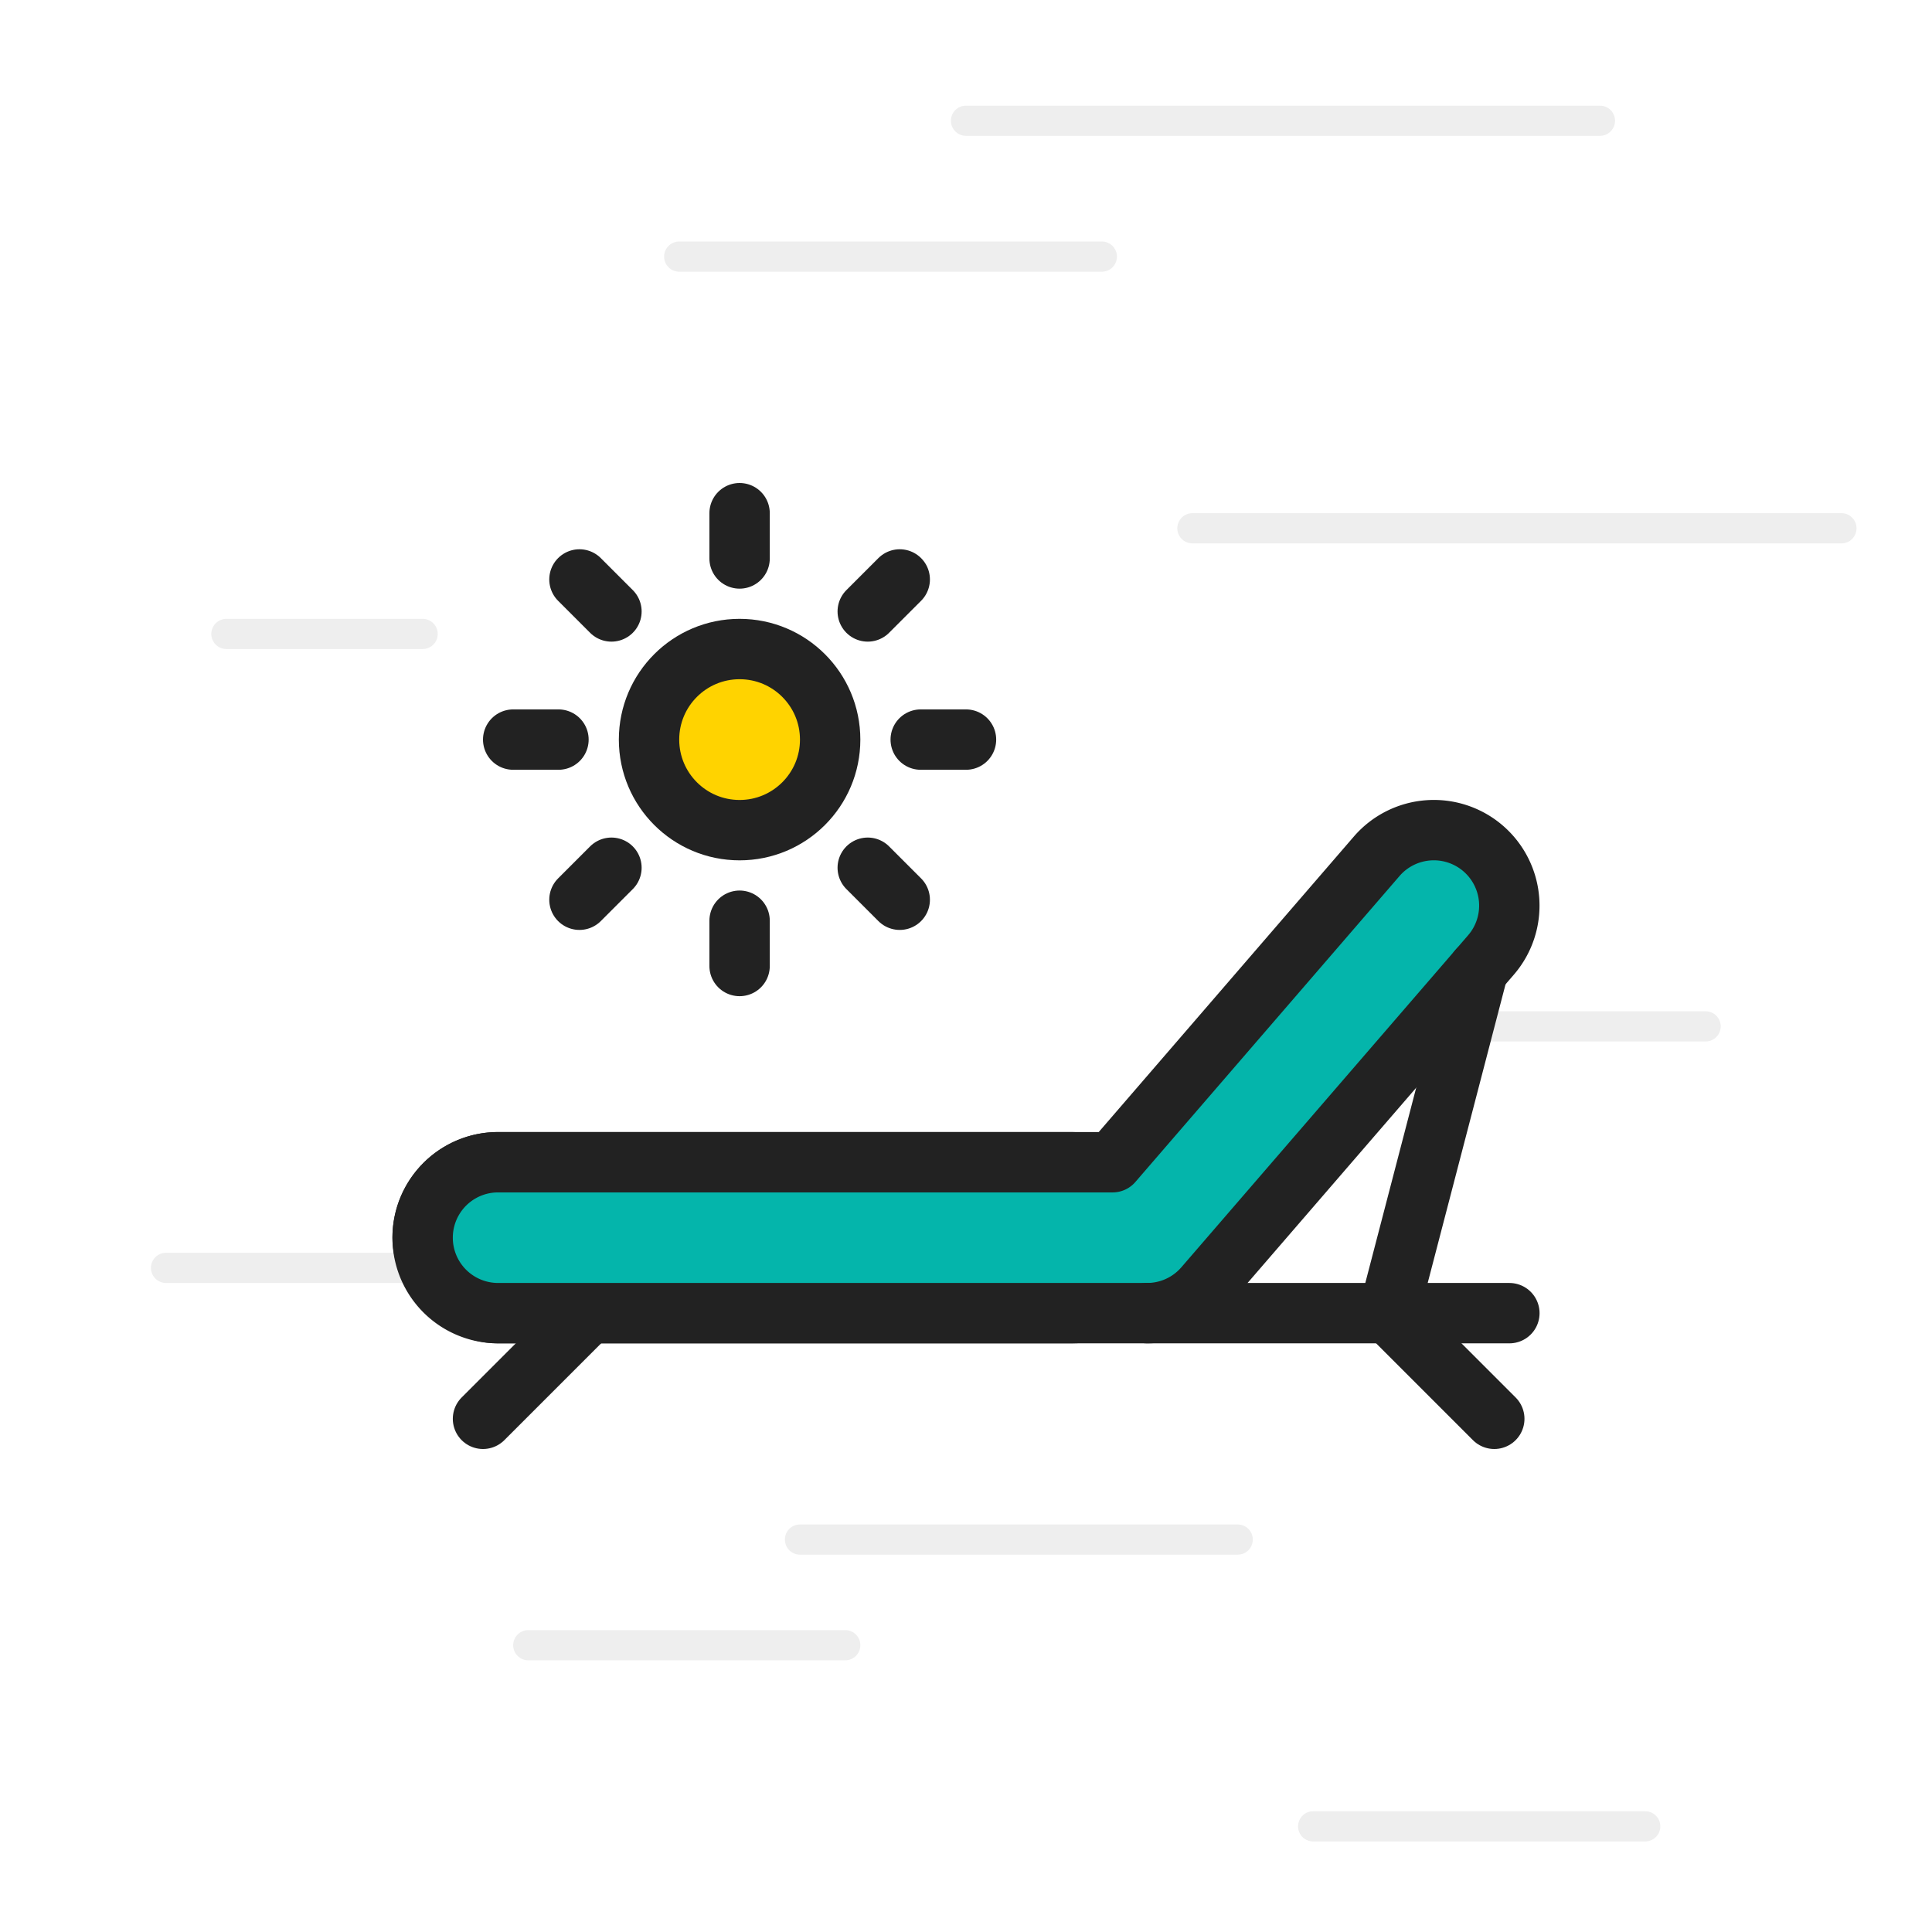 <svg id="icons" xmlns="http://www.w3.org/2000/svg" viewBox="0 0 128 128"><defs><style>.cls-1{opacity:0.08;}.cls-2,.cls-4{fill:none;}.cls-2,.cls-3,.cls-4,.cls-5{stroke:#222;stroke-linecap:round;stroke-linejoin:round;}.cls-2{stroke-width:2px;}.cls-3{fill:#04b5ab;}.cls-3,.cls-4,.cls-5{stroke-width:4px;}.cls-5{fill:#ffd300;}</style></defs><title>pool-chair</title><g class="cls-1"><line class="cls-2" x1="45" y1="17" x2="73" y2="17"/><line class="cls-2" x1="64" y1="8" x2="106" y2="8"/><line class="cls-2" x1="122" y1="35" x2="79" y2="35"/><line class="cls-2" x1="97" y1="68" x2="113" y2="68"/><line class="cls-2" x1="28" y1="84" x2="11" y2="84"/><line class="cls-2" x1="15" y1="42" x2="28" y2="42"/><line class="cls-2" x1="35" y1="109" x2="56" y2="109"/><line class="cls-2" x1="53" y1="102" x2="82" y2="102"/><line class="cls-2" x1="109" y1="121" x2="87" y2="121"/></g><rect class="cls-3" x="28" y="77" width="48" height="10" rx="5" ry="5"/><path class="cls-3" d="M76,87H33a5,5,0,0,1,0-10H73.71l17.5-20.27a5,5,0,1,1,7.57,6.54l-19,22A5,5,0,0,1,76,87Z"/><line class="cls-4" x1="32" y1="94" x2="38.83" y2="87.17"/><line class="cls-4" x1="99" y1="94" x2="92.17" y2="87.17"/><polyline class="cls-4" points="97.93 64.25 92 87 100 87"/><line class="cls-4" x1="92" y1="87" x2="76" y2="87"/><circle class="cls-5" cx="49" cy="49" r="6"/><line class="cls-4" x1="49" y1="34" x2="49" y2="37"/><line class="cls-4" x1="38.39" y1="38.39" x2="40.51" y2="40.51"/><line class="cls-4" x1="34" y1="49" x2="37" y2="49"/><line class="cls-4" x1="38.39" y1="59.61" x2="40.51" y2="57.49"/><line class="cls-4" x1="49" y1="64" x2="49" y2="61"/><line class="cls-4" x1="59.61" y1="59.61" x2="57.49" y2="57.49"/><line class="cls-4" x1="64" y1="49" x2="61" y2="49"/><line class="cls-4" x1="59.61" y1="38.39" x2="57.49" y2="40.51"/></svg>